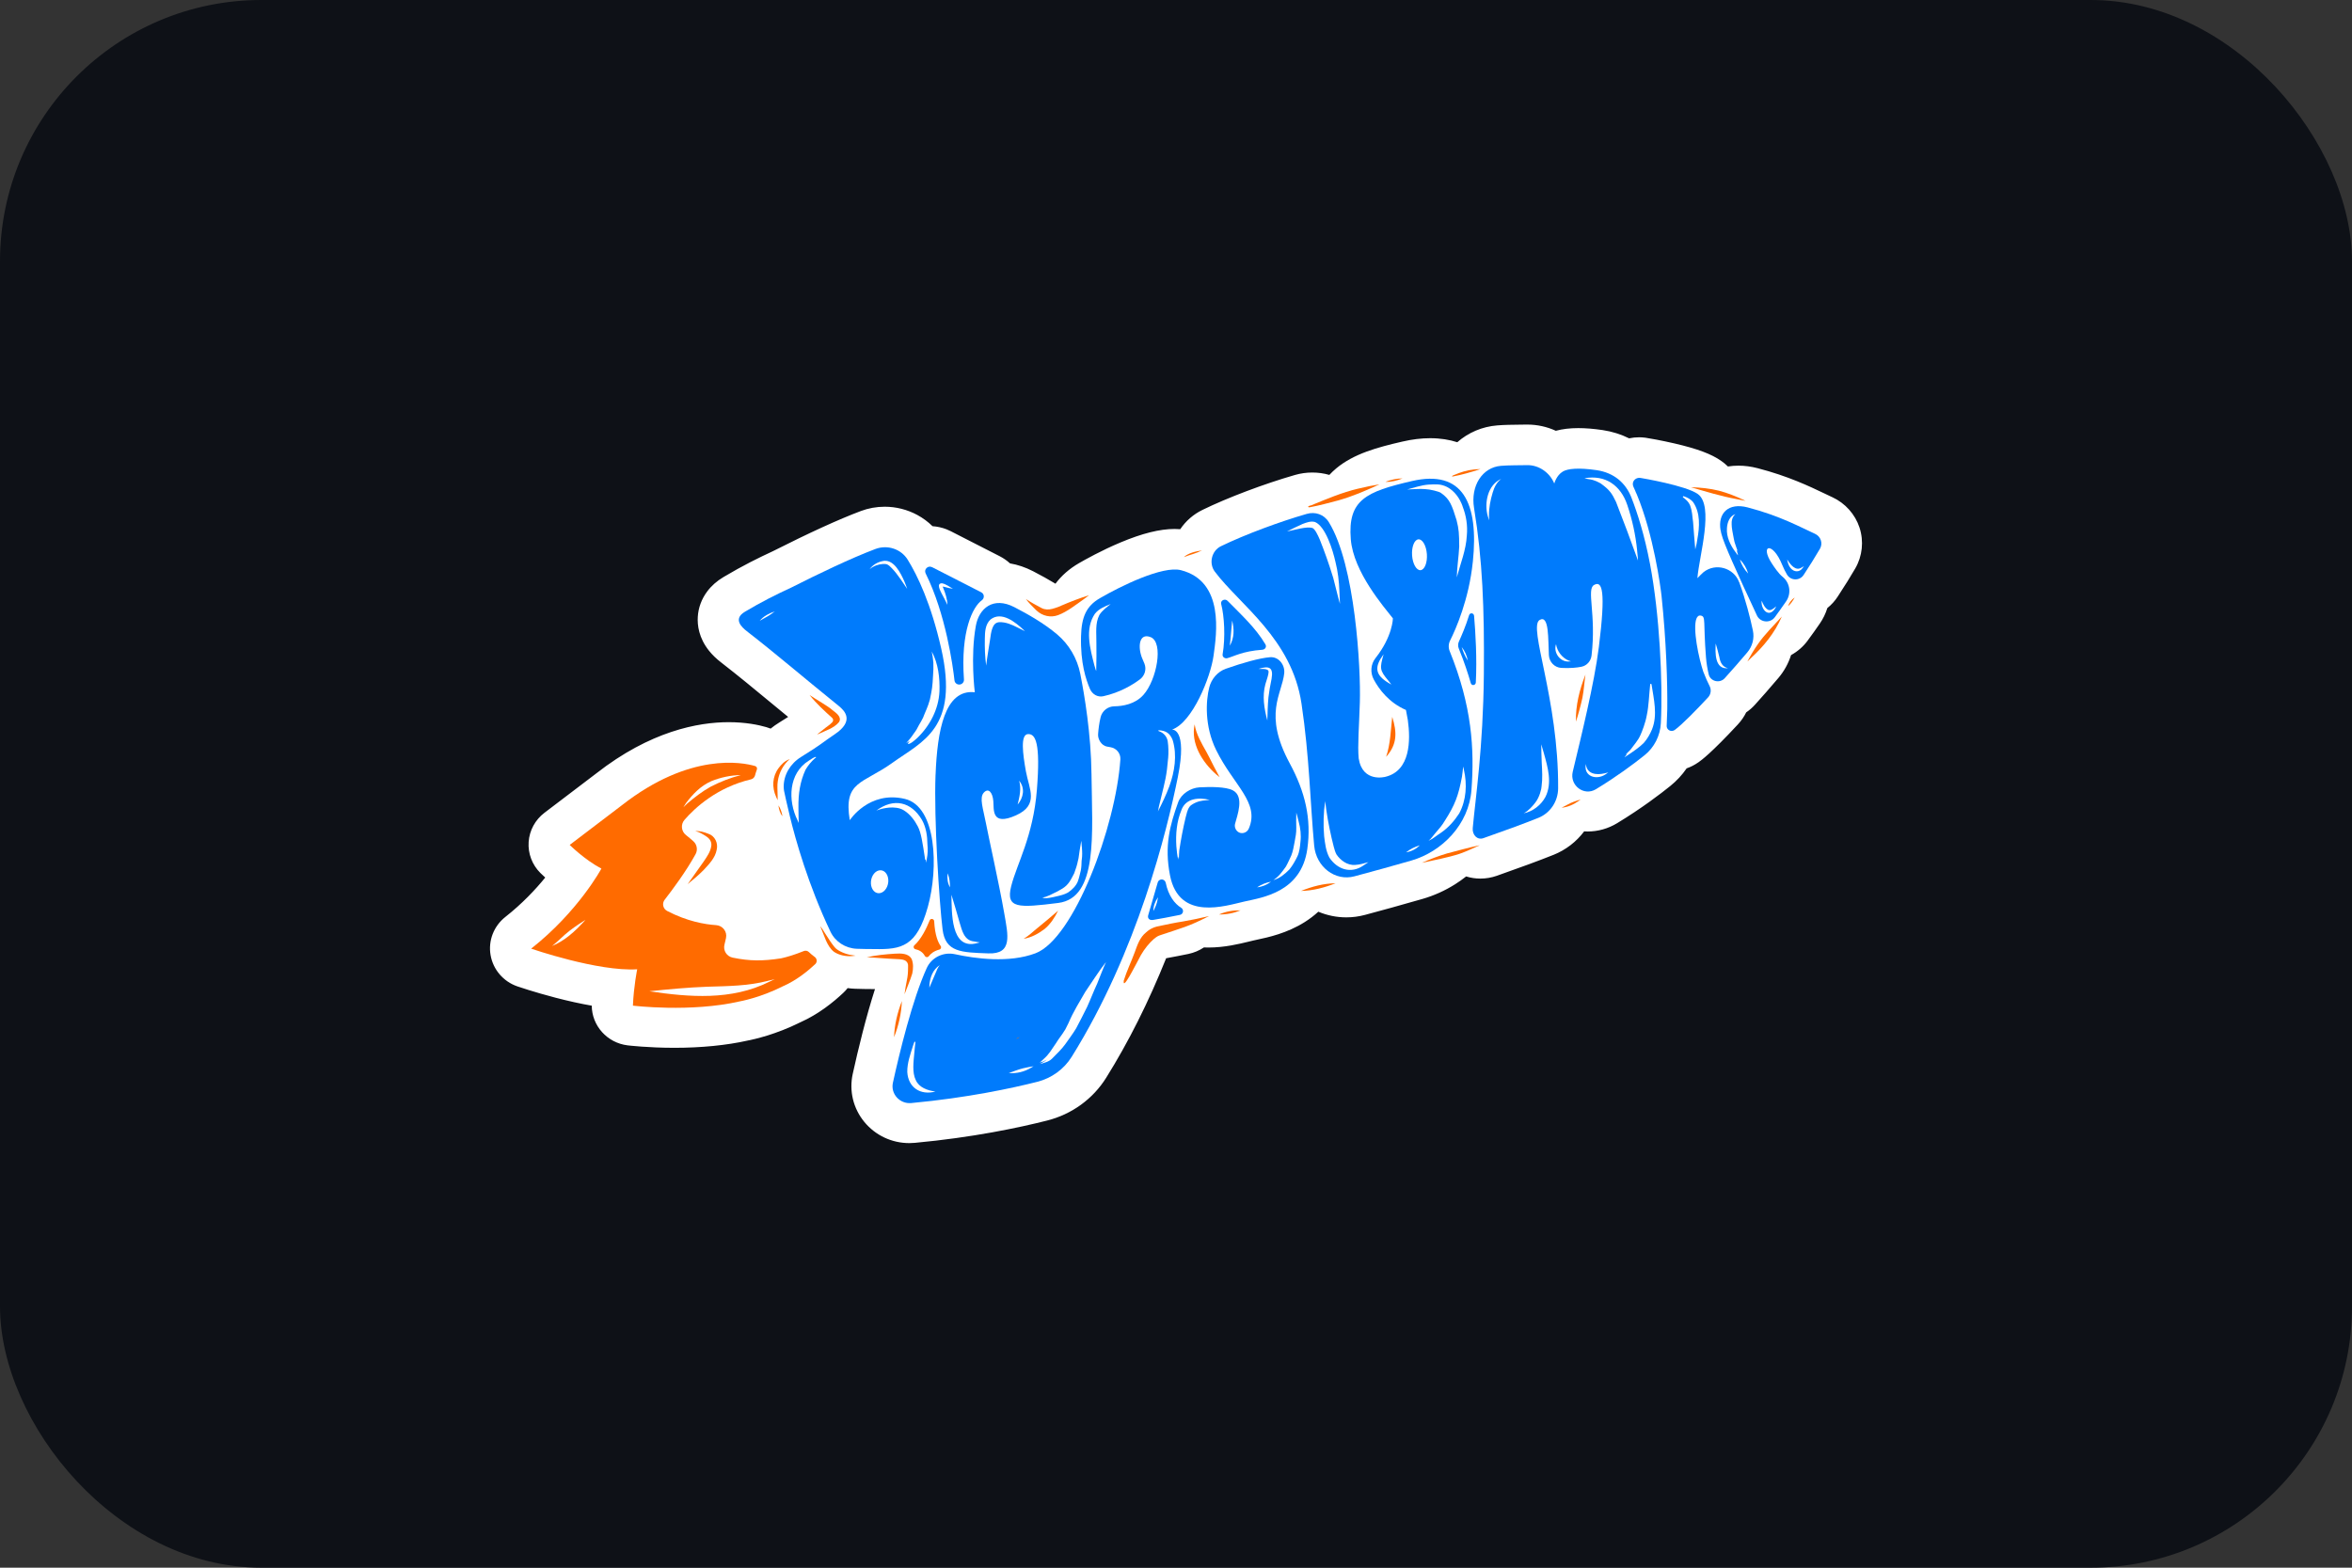 <svg width="72" height="48" viewBox="0 0 72 48" fill="none" xmlns="http://www.w3.org/2000/svg">
<rect x="0" y="0" width="72" height="48" fill="#333333" stroke="none"/>
<rect width="72" height="48" rx="8" fill="#0E1117"/>
<g clip-path="url(#clip0_0_10)">
<path d="M27.837 34.384C27.488 34.384 27.163 34.23 26.943 33.962C26.724 33.694 26.641 33.348 26.715 33.011C26.946 31.961 27.3 30.543 27.707 29.57C27.442 29.654 27.169 29.67 26.904 29.67C26.858 29.67 26.809 29.669 26.754 29.668C26.561 29.668 26.374 29.665 26.199 29.659C25.991 29.651 25.791 29.604 25.608 29.522C25.584 29.686 25.505 29.838 25.381 29.955C25.121 30.2 24.712 30.535 24.226 30.747C23.523 31.101 22.884 31.234 22.764 31.256C22.151 31.396 21.44 31.466 20.648 31.466C19.857 31.466 19.312 31.398 19.288 31.395C18.965 31.356 18.727 31.079 18.741 30.758C18.748 30.584 18.762 30.415 18.778 30.262C17.546 30.135 16.113 29.644 16.044 29.62C15.829 29.546 15.672 29.363 15.634 29.142C15.596 28.921 15.682 28.697 15.86 28.557C16.671 27.918 17.231 27.221 17.546 26.772C17.225 26.533 17 26.31 16.986 26.296C16.86 26.17 16.794 25.997 16.806 25.821C16.818 25.645 16.907 25.482 17.048 25.374L18.636 24.167C20.153 22.979 21.47 22.729 22.308 22.729C22.776 22.729 23.118 22.808 23.282 22.855C23.438 22.9 23.574 22.997 23.666 23.128C23.802 22.937 23.979 22.773 24.183 22.646C24.573 22.406 24.715 22.303 24.866 22.194C24.948 22.134 25.034 22.073 25.155 21.99C24.725 21.642 24.347 21.33 24.011 21.053C23.468 20.605 23 20.217 22.463 19.801C22.126 19.539 21.964 19.244 21.984 18.923C21.995 18.753 22.072 18.434 22.47 18.197C23.016 17.871 23.451 17.655 23.935 17.431C24.692 17.048 25.761 16.53 26.567 16.226C26.733 16.164 26.907 16.132 27.083 16.132C27.558 16.132 28.006 16.367 28.272 16.748C28.332 16.733 28.394 16.726 28.457 16.726C28.556 16.726 28.655 16.745 28.747 16.782C28.77 16.791 28.792 16.8 28.813 16.811L30.318 17.58C30.439 17.642 30.538 17.732 30.609 17.84C30.846 17.845 31.089 17.911 31.332 18.037C31.83 18.294 32.224 18.534 32.551 18.782C32.656 18.413 32.878 18.048 33.343 17.778C33.732 17.552 35.072 16.813 35.956 16.813C36.08 16.813 36.195 16.827 36.301 16.854C36.365 16.87 36.427 16.889 36.488 16.91C36.57 16.582 36.788 16.311 37.088 16.165C37.816 15.81 38.913 15.396 39.817 15.136C39.933 15.102 40.053 15.085 40.172 15.085C40.441 15.085 40.694 15.171 40.9 15.326C40.992 15.144 41.123 14.969 41.309 14.813C41.704 14.482 42.233 14.315 43.07 14.122C43.322 14.064 43.561 14.034 43.781 14.034C44.206 14.034 44.531 14.144 44.773 14.287C44.793 14.258 44.814 14.229 44.836 14.202C45.097 13.873 45.47 13.674 45.886 13.64C46.093 13.624 46.303 13.622 46.506 13.62C46.584 13.62 46.658 13.619 46.729 13.617C46.739 13.617 46.748 13.617 46.757 13.617C47.049 13.617 47.332 13.708 47.573 13.866C47.763 13.771 48.006 13.724 48.314 13.724C48.504 13.724 48.723 13.742 48.963 13.778C49.277 13.825 49.558 13.931 49.801 14.095C49.915 14.038 50.043 14.006 50.176 14.006C50.209 14.006 50.242 14.008 50.275 14.012C50.288 14.014 50.289 14.014 50.3 14.015C50.301 14.016 50.308 14.016 50.31 14.017C50.344 14.021 50.707 14.083 51.106 14.176C51.897 14.359 52.175 14.507 52.328 14.616C52.478 14.722 52.583 14.855 52.657 14.998C52.824 14.917 53.014 14.875 53.218 14.875C53.355 14.875 53.5 14.894 53.648 14.932C54.519 15.158 55.148 15.46 55.564 15.659C55.659 15.705 55.741 15.744 55.812 15.776C55.816 15.778 55.82 15.78 55.824 15.782C56.063 15.892 56.246 16.097 56.327 16.344C56.41 16.596 56.381 16.871 56.248 17.1C56.113 17.335 55.948 17.599 55.732 17.931C55.643 18.066 55.523 18.173 55.383 18.245C55.359 18.425 55.292 18.598 55.187 18.751C55.079 18.908 54.962 19.072 54.829 19.252C54.694 19.436 54.502 19.561 54.286 19.611C54.256 19.883 54.145 20.143 53.962 20.361C53.717 20.652 53.443 20.96 53.256 21.167C53.17 21.262 53.066 21.338 52.95 21.389C52.911 21.525 52.84 21.654 52.74 21.762C52.381 22.148 51.898 22.647 51.627 22.84C51.627 22.84 51.626 22.841 51.625 22.841C51.507 22.925 51.372 22.974 51.231 22.986C51.109 23.217 50.941 23.423 50.734 23.59C50.463 23.808 49.901 24.239 49.172 24.682C48.998 24.787 48.801 24.843 48.601 24.843C48.457 24.843 48.315 24.814 48.183 24.76C48.021 25.138 47.716 25.445 47.32 25.604C46.902 25.771 46.326 25.983 45.609 26.235C45.514 26.269 45.415 26.286 45.316 26.286C45.118 26.286 44.932 26.219 44.781 26.096C44.391 26.487 43.896 26.781 43.37 26.933C42.741 27.115 42.07 27.298 41.618 27.419C41.485 27.455 41.348 27.473 41.211 27.473C40.854 27.473 40.511 27.351 40.23 27.126C40.066 27.356 39.858 27.552 39.604 27.712C39.153 27.999 38.665 28.103 38.342 28.172C38.301 28.18 38.262 28.189 38.227 28.197C38.185 28.206 38.135 28.218 38.082 28.232C37.797 28.301 37.408 28.397 36.992 28.397C36.873 28.397 36.759 28.389 36.649 28.373C36.547 28.489 36.407 28.572 36.246 28.607C36.024 28.654 35.528 28.747 35.385 28.769C35.341 28.775 35.297 28.779 35.254 28.779C35.252 28.779 35.249 28.779 35.246 28.779C34.754 30.055 34.126 31.399 33.331 32.675C33.008 33.192 32.5 33.56 31.902 33.712C31.05 33.928 29.672 34.219 27.946 34.38C27.91 34.383 27.873 34.385 27.837 34.385V34.384ZM22.841 28.759C22.961 28.774 23.073 28.781 23.187 28.781C23.36 28.781 23.549 28.765 23.781 28.73C23.956 28.689 24.15 28.626 24.358 28.542C24.358 28.542 24.359 28.541 24.36 28.541C24.452 28.504 24.55 28.485 24.65 28.485C24.671 28.485 24.691 28.486 24.711 28.487C24.082 27.091 23.722 25.791 23.558 25.116C23.557 25.111 23.556 25.106 23.555 25.102C23.493 24.853 23.407 24.462 23.383 24.343C23.306 24.394 23.22 24.432 23.127 24.453C22.433 24.618 21.932 24.987 21.623 25.282C21.629 25.287 21.634 25.292 21.639 25.296C21.963 25.588 22.043 26.058 21.834 26.439C21.625 26.82 21.356 27.214 21.128 27.525C21.463 27.647 21.749 27.69 21.953 27.703C22.232 27.721 22.489 27.858 22.657 28.079C22.806 28.275 22.871 28.518 22.841 28.759H22.841ZM31.43 28.344C31.442 28.433 31.45 28.522 31.453 28.609C31.457 28.607 31.462 28.605 31.467 28.604C31.545 28.574 31.664 28.488 31.81 28.324C31.672 28.336 31.545 28.343 31.43 28.343V28.344ZM27.706 23.828C27.75 23.835 27.794 23.845 27.837 23.855C27.892 23.868 27.946 23.884 27.998 23.903C28 23.829 28.002 23.758 28.004 23.69C28.005 23.676 28.006 23.662 28.008 23.648C28.008 23.639 28.008 23.63 28.009 23.621C28 23.628 27.99 23.634 27.982 23.64C27.885 23.704 27.794 23.765 27.706 23.828ZM36.745 23.395C36.742 23.424 36.738 23.452 36.734 23.481C36.753 23.48 36.772 23.479 36.791 23.478C36.775 23.451 36.76 23.424 36.745 23.395H36.745ZM42.204 23.136C42.208 23.156 42.212 23.171 42.216 23.182C42.227 23.181 42.236 23.18 42.243 23.18C42.243 23.179 42.244 23.179 42.244 23.179C42.244 23.179 42.244 23.179 42.244 23.179C42.244 23.179 42.246 23.179 42.247 23.179C42.248 23.179 42.251 23.178 42.254 23.177C42.313 23.163 42.401 23.142 42.459 22.919C42.509 22.724 42.513 22.453 42.469 22.134C42.383 22.082 42.302 22.026 42.227 21.967C42.224 22.036 42.221 22.102 42.218 22.165C42.2 22.577 42.185 22.905 42.204 23.136V23.136ZM48.005 21.063C48.017 21.127 48.029 21.193 48.041 21.26C48.055 21.193 48.069 21.127 48.082 21.061C48.057 21.062 48.031 21.062 48.005 21.063V21.063Z" fill="white"/>
<path d="M46.757 14.233C47.104 14.233 47.428 14.459 47.566 14.784C47.568 14.788 47.57 14.792 47.571 14.796C47.571 14.796 47.634 14.547 47.835 14.427C47.922 14.374 48.078 14.34 48.314 14.34C48.466 14.34 48.65 14.354 48.87 14.387C49.399 14.466 49.758 14.775 49.936 15.232L49.935 15.232V15.233C50.114 15.693 50.333 16.371 50.502 17.262C50.794 18.796 50.898 20.878 50.833 22.137C50.813 22.52 50.633 22.875 50.338 23.112C50.001 23.384 49.467 23.778 48.845 24.156C48.765 24.204 48.682 24.226 48.602 24.226C48.313 24.226 48.059 23.949 48.137 23.621C48.391 22.554 48.796 20.921 48.936 19.8C49.12 18.323 49.067 17.871 48.883 17.871C48.854 17.871 48.822 17.883 48.787 17.903C48.551 18.039 48.861 18.794 48.712 20.062C48.692 20.233 48.568 20.372 48.402 20.406C48.291 20.428 48.144 20.446 47.959 20.446C47.905 20.446 47.847 20.445 47.785 20.441C47.581 20.429 47.417 20.261 47.406 20.052C47.381 19.625 47.413 18.948 47.2 18.948C47.177 18.948 47.151 18.956 47.122 18.972C46.761 19.181 47.705 21.382 47.689 24.128C47.686 24.527 47.448 24.886 47.084 25.032C46.613 25.22 45.999 25.443 45.4 25.654C45.371 25.664 45.343 25.669 45.317 25.669C45.167 25.669 45.059 25.519 45.074 25.345C45.16 24.415 45.393 22.884 45.414 20.645C45.434 18.608 45.373 17.122 45.114 15.546C45.003 14.866 45.369 14.3 45.937 14.254C46.195 14.233 46.48 14.238 46.742 14.233C46.747 14.233 46.752 14.233 46.757 14.233M50.176 14.622C50.184 14.622 50.192 14.623 50.2 14.624C50.2 14.624 50.212 14.626 50.232 14.628C50.236 14.628 51.597 14.857 51.964 15.116C52.474 15.477 52.007 17.013 51.953 17.694C51.993 17.654 52.095 17.547 52.138 17.512C52.267 17.408 52.419 17.361 52.569 17.361C52.85 17.361 53.123 17.529 53.229 17.814L53.23 17.813L53.231 17.811C53.424 18.333 53.573 18.921 53.652 19.297C53.702 19.534 53.638 19.78 53.48 19.968C53.256 20.233 52.995 20.528 52.789 20.757C52.731 20.822 52.653 20.851 52.577 20.851C52.452 20.851 52.33 20.773 52.299 20.638C52.262 20.483 52.23 20.303 52.216 20.118C52.129 19.011 52.217 18.875 52.062 18.841C52.052 18.839 52.043 18.838 52.034 18.838C51.803 18.838 51.875 19.557 52.03 20.194C52.063 20.331 52.098 20.451 52.132 20.557C52.201 20.738 52.273 20.891 52.328 21C52.386 21.114 52.366 21.252 52.279 21.346C51.938 21.712 51.478 22.186 51.261 22.34C51.233 22.36 51.199 22.372 51.164 22.372C51.156 22.372 51.148 22.371 51.139 22.37C51.062 22.356 51.009 22.288 51.013 22.213L51.03 21.704C51.039 20.912 51.001 19.63 50.855 18.243C50.825 17.957 50.613 16.369 50.097 15.126C50.087 15.104 50.077 15.082 50.066 15.061C50.06 15.047 50.054 15.032 50.05 15.017C50.032 14.978 50.015 14.939 49.997 14.9C49.975 14.854 49.969 14.801 49.986 14.753C50.016 14.672 50.093 14.622 50.176 14.622M43.78 14.65C44.892 14.65 45.239 15.634 45.078 17.196L45.077 17.197C44.958 18.346 44.557 19.254 44.382 19.604C44.331 19.704 44.326 19.821 44.368 19.925C45.054 21.615 45.129 22.932 45.036 24.176C44.957 25.233 44.137 26.069 43.194 26.341C42.621 26.507 41.988 26.681 41.455 26.824C41.373 26.846 41.292 26.856 41.212 26.856C40.714 26.856 40.275 26.45 40.221 25.885C40.1 24.588 40.076 23.161 39.833 21.536C39.537 19.551 37.951 18.52 37.181 17.497C36.986 17.238 37.084 16.855 37.365 16.718C38.108 16.355 39.176 15.962 39.992 15.727C40.052 15.71 40.113 15.701 40.172 15.701C40.369 15.701 40.556 15.795 40.669 15.979C41.48 17.29 41.651 20.457 41.619 21.495C41.596 22.257 41.546 22.821 41.584 23.216C41.664 23.714 41.997 23.799 42.213 23.799C42.323 23.799 42.404 23.777 42.404 23.777C43.168 23.592 43.175 22.664 43.088 22.041C43.068 21.923 43.048 21.818 43.03 21.73C42.512 21.506 42.21 21.104 42.046 20.8C41.932 20.588 41.95 20.33 42.099 20.142C42.625 19.475 42.631 18.927 42.631 18.927C42.362 18.581 41.424 17.511 41.342 16.506C41.244 15.299 41.808 15.046 43.213 14.722C43.421 14.674 43.61 14.651 43.78 14.651M43.468 17.451C43.471 17.451 43.474 17.451 43.477 17.451C43.602 17.44 43.689 17.219 43.67 16.959C43.653 16.705 43.542 16.506 43.421 16.506C43.418 16.506 43.414 16.506 43.411 16.507C43.287 16.518 43.2 16.738 43.218 16.999C43.236 17.252 43.347 17.451 43.468 17.451ZM53.218 15.491C53.3 15.491 53.391 15.503 53.488 15.529C54.493 15.789 55.144 16.154 55.553 16.337L55.554 16.338H55.554C55.731 16.417 55.801 16.629 55.705 16.795C55.554 17.056 55.377 17.336 55.206 17.598C55.147 17.688 55.051 17.733 54.955 17.733C54.853 17.733 54.752 17.682 54.694 17.582C54.647 17.501 54.598 17.409 54.556 17.302C54.41 16.938 54.238 16.777 54.145 16.777C54.052 16.777 54.038 16.95 54.232 17.245C54.303 17.353 54.44 17.556 54.557 17.65C54.788 17.834 54.836 18.163 54.669 18.405C54.544 18.587 54.426 18.752 54.323 18.891C54.258 18.979 54.162 19.02 54.066 19.02C53.941 19.02 53.818 18.949 53.767 18.817C53.167 17.532 52.758 16.631 52.689 16.343C52.679 16.306 52.671 16.27 52.664 16.235C52.664 16.235 52.664 16.235 52.665 16.235C52.673 16.235 52.842 16.293 52.842 16.293L52.663 16.23C52.59 15.794 52.804 15.491 53.218 15.491M27.084 16.748C27.361 16.748 27.629 16.887 27.78 17.132C28.08 17.616 28.493 18.475 28.805 19.855C29.356 22.291 28.232 22.687 27.315 23.346C26.397 24.005 25.809 23.899 26.005 25.106C26.005 25.106 26.456 24.407 27.304 24.407C27.425 24.407 27.554 24.421 27.691 24.454C28.666 24.685 28.727 26.574 28.395 27.761V27.761H28.395C28.075 28.903 27.647 29.053 26.905 29.053C26.858 29.053 26.81 29.052 26.761 29.051C26.548 29.051 26.37 29.048 26.222 29.043C25.873 29.03 25.559 28.827 25.412 28.515C24.734 27.083 24.349 25.721 24.168 24.972V24.971C24.096 24.69 23.998 24.235 23.995 24.212C23.994 24.209 23.994 24.208 23.994 24.208C23.987 24.167 23.983 24.126 23.983 24.084C23.98 23.724 24.18 23.376 24.516 23.169C25.153 22.776 25.174 22.723 25.544 22.476C26.149 22.071 25.861 21.762 25.666 21.606C24.504 20.667 23.771 20.031 22.851 19.317C22.694 19.195 22.426 18.944 22.795 18.724C23.309 18.418 23.727 18.208 24.211 17.985C25.027 17.572 26.037 17.086 26.791 16.802C26.887 16.766 26.986 16.749 27.084 16.749M26.894 27.342C27.038 27.342 27.167 27.19 27.184 26.999C27.201 26.805 27.097 26.643 26.95 26.638C26.948 26.638 26.946 26.638 26.943 26.638C26.799 26.638 26.671 26.79 26.654 26.981C26.637 27.175 26.741 27.337 26.887 27.342C26.89 27.342 26.892 27.342 26.894 27.342ZM28.458 17.342C28.48 17.342 28.503 17.347 28.526 17.359V17.358L30.03 18.127C30.128 18.177 30.135 18.309 30.047 18.373C29.77 18.572 29.395 19.316 29.501 20.798C29.507 20.881 29.44 20.952 29.355 20.952C29.281 20.952 29.218 20.898 29.211 20.825C29.164 20.4 28.946 18.793 28.328 17.549C28.277 17.447 28.358 17.342 28.457 17.342M35.957 17.429C36.025 17.429 36.088 17.436 36.144 17.45C37.486 17.794 37.233 19.411 37.143 20.067C37.053 20.723 36.497 22.112 35.872 22.331L35.871 22.332H35.872C35.872 22.332 35.874 22.331 35.878 22.331C35.933 22.331 36.332 22.379 36.048 23.785C35.714 25.441 34.819 29.113 32.798 32.352C32.562 32.731 32.184 33.004 31.747 33.115C30.98 33.309 29.613 33.605 27.888 33.766C27.871 33.767 27.854 33.768 27.838 33.768C27.509 33.768 27.256 33.467 27.327 33.142C27.529 32.226 27.922 30.596 28.363 29.631C28.488 29.358 28.764 29.19 29.059 29.19C29.114 29.19 29.169 29.196 29.225 29.208C29.573 29.284 30.051 29.362 30.547 29.362C30.935 29.362 31.335 29.314 31.691 29.18C32.867 28.736 34.15 25.307 34.29 23.243C34.302 23.062 34.173 22.902 33.991 22.871C33.956 22.865 33.917 22.858 33.875 22.85C33.715 22.82 33.597 22.633 33.608 22.473C33.618 22.325 33.639 22.136 33.686 21.949C33.733 21.758 33.905 21.619 34.106 21.618C34.364 21.614 34.739 21.554 34.995 21.269C35.405 20.812 35.62 19.663 35.219 19.501C35.171 19.482 35.129 19.473 35.091 19.473C34.843 19.473 34.837 19.872 34.965 20.165C34.989 20.218 35.009 20.266 35.026 20.308C35.096 20.483 35.039 20.681 34.887 20.794C34.659 20.964 34.273 21.198 33.769 21.309C33.744 21.315 33.718 21.317 33.694 21.317C33.548 21.317 33.419 21.225 33.359 21.085C33.238 20.803 33.065 20.299 33.086 19.473C33.1 18.884 33.246 18.55 33.661 18.309C34.238 17.974 35.335 17.43 35.957 17.43M37.488 18.354C37.517 18.354 37.548 18.365 37.572 18.39C37.963 18.789 38.435 19.218 38.73 19.722C38.774 19.799 38.724 19.881 38.63 19.888C38.038 19.93 37.774 20.088 37.565 20.145C37.554 20.148 37.543 20.15 37.532 20.15C37.465 20.15 37.409 20.094 37.42 20.028C37.51 19.511 37.471 18.853 37.376 18.487L37.375 18.486C37.356 18.411 37.42 18.354 37.488 18.354ZM30.578 18.456C30.716 18.456 30.872 18.494 31.043 18.583C31.457 18.796 31.95 19.076 32.351 19.415C32.719 19.726 32.967 20.152 33.06 20.62C33.192 21.282 33.39 22.469 33.404 23.69C33.425 25.531 33.612 27.485 32.387 27.64C31.976 27.691 31.66 27.728 31.427 27.728C30.965 27.728 30.832 27.583 30.947 27.126C31.12 26.438 31.621 25.596 31.734 24.169C31.844 22.774 31.701 22.469 31.474 22.469C31.469 22.469 31.464 22.47 31.459 22.47C31.223 22.483 31.3 23.072 31.396 23.608C31.492 24.145 31.812 24.636 31.091 24.958C30.914 25.037 30.783 25.069 30.686 25.069C30.368 25.069 30.416 24.72 30.4 24.521C30.384 24.333 30.315 24.198 30.222 24.198C30.187 24.198 30.149 24.218 30.109 24.261C29.963 24.419 30.089 24.752 30.171 25.189C30.254 25.626 30.57 27.019 30.732 27.944C30.848 28.615 30.991 29.185 30.297 29.185C30.281 29.185 30.265 29.185 30.248 29.184C29.425 29.154 28.932 29.154 28.845 28.448C28.746 27.628 28.578 25.06 28.63 23.714L28.631 23.714H28.632C28.682 22.419 28.892 21.183 29.731 21.183C29.764 21.183 29.798 21.185 29.833 21.189C29.833 21.189 29.693 20.095 29.864 19.154C29.936 18.762 30.189 18.456 30.577 18.456M45.038 18.771C45.075 18.771 45.112 18.798 45.117 18.848C45.16 19.349 45.209 20.152 45.17 20.888C45.167 20.939 45.129 20.967 45.091 20.967C45.059 20.967 45.028 20.948 45.016 20.908C44.936 20.63 44.813 20.249 44.649 19.85C44.62 19.781 44.622 19.702 44.653 19.634V19.634C44.727 19.473 44.866 19.153 44.964 18.83C44.976 18.79 45.007 18.771 45.038 18.771M38.902 20.114C39.154 20.114 39.331 20.367 39.306 20.602L39.306 20.602H39.307C39.237 21.264 38.654 21.843 39.476 23.369C39.945 24.237 40.143 25.058 40.013 25.986C39.828 27.314 38.637 27.472 38.088 27.596C37.83 27.654 37.408 27.781 36.993 27.781C36.472 27.781 35.964 27.581 35.81 26.798C35.63 25.884 35.811 25.25 36.059 24.557C36.151 24.3 36.442 24.114 36.713 24.1C36.812 24.095 36.923 24.091 37.035 24.091C37.302 24.091 37.577 24.113 37.73 24.19C38.097 24.375 37.868 24.961 37.801 25.217C37.774 25.321 37.827 25.434 37.923 25.482C37.953 25.495 37.983 25.502 38.014 25.502C38.1 25.502 38.184 25.45 38.221 25.366C38.567 24.568 37.755 24.039 37.223 22.96C36.861 22.225 36.907 21.446 37.012 21.037C37.077 20.781 37.268 20.558 37.516 20.47C38.048 20.283 38.541 20.146 38.868 20.116C38.879 20.115 38.891 20.114 38.902 20.114M22.308 23.345C22.7 23.345 22.977 23.409 23.107 23.447C23.154 23.459 23.178 23.508 23.162 23.553C23.136 23.624 23.117 23.686 23.104 23.734C23.088 23.793 23.042 23.84 22.982 23.854C21.941 24.1 21.268 24.723 20.946 25.093C20.823 25.235 20.846 25.448 20.994 25.563C21.077 25.628 21.154 25.693 21.217 25.75C21.329 25.851 21.357 26.014 21.285 26.145C20.994 26.675 20.571 27.242 20.339 27.539C20.251 27.652 20.286 27.816 20.414 27.883C21.029 28.204 21.571 28.296 21.913 28.318C22.116 28.331 22.26 28.519 22.216 28.715C22.2 28.785 22.184 28.854 22.168 28.918C22.125 29.098 22.239 29.277 22.423 29.314C22.7 29.37 22.94 29.397 23.188 29.397C23.408 29.397 23.635 29.376 23.9 29.335C24.075 29.296 24.305 29.23 24.597 29.111C24.615 29.104 24.633 29.101 24.651 29.101C24.688 29.101 24.724 29.115 24.752 29.141C24.796 29.183 24.86 29.24 24.933 29.293L24.933 29.292C25.005 29.346 25.013 29.449 24.948 29.511C24.762 29.687 24.389 30.005 23.958 30.19C23.263 30.543 22.636 30.653 22.636 30.653C21.965 30.807 21.243 30.85 20.649 30.85C19.909 30.85 19.366 30.783 19.366 30.783C19.391 30.19 19.498 29.67 19.498 29.67C19.437 29.674 19.375 29.676 19.311 29.676C18.096 29.676 16.251 29.038 16.251 29.038C17.695 27.902 18.401 26.589 18.402 26.587C17.889 26.318 17.431 25.862 17.431 25.862L19.022 24.652C20.395 23.576 21.561 23.345 22.308 23.345M35.555 26.92C35.566 26.92 35.577 26.921 35.589 26.924C35.637 26.938 35.669 26.979 35.679 27.027C35.757 27.404 35.949 27.666 36.149 27.785C36.243 27.841 36.221 27.981 36.113 28.004C35.899 28.049 35.414 28.14 35.29 28.159C35.278 28.16 35.266 28.161 35.255 28.161C35.156 28.161 35.115 28.087 35.145 28.005L35.145 28.004L35.434 27.01C35.45 26.955 35.5 26.92 35.555 26.92M46.757 13C46.745 13 46.732 13 46.719 13C46.718 13 46.718 13 46.717 13C46.649 13.002 46.578 13.002 46.501 13.003C46.297 13.005 46.065 13.007 45.836 13.025C45.374 13.062 44.951 13.242 44.611 13.54C44.373 13.464 44.097 13.417 43.781 13.417C43.513 13.417 43.226 13.452 42.928 13.521C42.17 13.696 41.445 13.89 40.904 14.342C40.829 14.405 40.759 14.471 40.694 14.541C40.528 14.493 40.352 14.468 40.172 14.468C39.993 14.468 39.815 14.493 39.641 14.543C38.692 14.817 37.581 15.236 36.811 15.612C36.533 15.747 36.299 15.952 36.13 16.203C36.073 16.198 36.015 16.196 35.957 16.196C35.505 16.196 34.963 16.331 34.301 16.609C33.721 16.852 33.215 17.136 33.025 17.246C32.734 17.415 32.495 17.625 32.31 17.872C32.102 17.746 31.875 17.619 31.623 17.489C31.391 17.37 31.155 17.29 30.919 17.25C30.825 17.164 30.719 17.09 30.604 17.031L29.102 16.263C29.06 16.242 29.017 16.223 28.974 16.206C28.837 16.153 28.692 16.121 28.546 16.111C28.409 15.976 28.253 15.861 28.082 15.768C27.777 15.603 27.432 15.515 27.084 15.515C26.831 15.515 26.583 15.56 26.346 15.649C26.345 15.649 26.345 15.649 26.345 15.65C25.677 15.901 24.773 16.314 23.659 16.877C23.227 17.078 22.744 17.313 22.147 17.669C21.944 17.79 21.775 17.939 21.647 18.112C21.477 18.34 21.378 18.607 21.361 18.885C21.345 19.142 21.391 19.531 21.704 19.924C21.806 20.051 21.928 20.17 22.078 20.285C22.607 20.696 23.072 21.08 23.61 21.525C23.772 21.659 23.944 21.8 24.127 21.951C24.052 21.999 23.963 22.055 23.852 22.124C23.761 22.18 23.674 22.242 23.591 22.309C23.547 22.291 23.502 22.276 23.456 22.263C23.217 22.194 22.826 22.112 22.308 22.112C21.372 22.112 19.908 22.385 18.251 23.682L16.667 24.886C16.383 25.102 16.207 25.427 16.183 25.78C16.159 26.132 16.29 26.478 16.542 26.729C16.559 26.745 16.611 26.797 16.691 26.869C16.393 27.235 15.986 27.669 15.47 28.075C15.115 28.355 14.941 28.803 15.018 29.244C15.094 29.686 15.408 30.053 15.837 30.201C15.858 30.208 16.353 30.378 17.006 30.548C17.403 30.651 17.773 30.733 18.115 30.792C18.119 31.407 18.586 31.93 19.212 32.007C19.237 32.01 19.84 32.082 20.649 32.082C21.458 32.082 22.238 32.007 22.894 31.859C23.073 31.825 23.748 31.677 24.496 31.303C25.058 31.054 25.521 30.677 25.814 30.4C25.815 30.4 25.816 30.399 25.816 30.398C25.864 30.353 25.908 30.305 25.948 30.254C26.023 30.265 26.1 30.271 26.176 30.274C26.177 30.274 26.177 30.274 26.178 30.274C26.358 30.28 26.55 30.284 26.748 30.284C26.761 30.284 26.773 30.285 26.785 30.285C26.509 31.144 26.274 32.11 26.104 32.881C25.99 33.4 26.118 33.935 26.457 34.349C26.796 34.763 27.299 35 27.838 35C27.893 35 27.95 34.997 28.005 34.992C29.773 34.828 31.185 34.53 32.059 34.308C32.432 34.213 32.779 34.051 33.09 33.826C33.401 33.6 33.662 33.321 33.864 32.997C34.549 31.9 35.163 30.674 35.698 29.34C35.916 29.3 36.215 29.243 36.38 29.208C36.552 29.171 36.712 29.104 36.854 29.009C36.9 29.011 36.946 29.012 36.993 29.012C37.486 29.012 37.936 28.902 38.234 28.829C38.285 28.816 38.332 28.805 38.367 28.797C38.398 28.79 38.436 28.782 38.475 28.773C38.82 28.7 39.398 28.576 39.944 28.23C40.094 28.135 40.231 28.03 40.357 27.915C40.626 28.028 40.915 28.088 41.213 28.088C41.405 28.088 41.597 28.063 41.784 28.013C42.239 27.891 42.914 27.707 43.548 27.523C43.897 27.422 44.233 27.271 44.545 27.074C44.662 27 44.775 26.92 44.882 26.835C45.022 26.879 45.169 26.901 45.318 26.901C45.489 26.901 45.658 26.872 45.821 26.815C46.547 26.56 47.131 26.344 47.556 26.174C47.557 26.174 47.557 26.174 47.557 26.174C47.932 26.023 48.254 25.776 48.495 25.455C48.531 25.458 48.566 25.459 48.602 25.459C48.918 25.459 49.229 25.371 49.502 25.206C50.262 24.745 50.849 24.294 51.131 24.066C51.325 23.91 51.493 23.728 51.632 23.526C51.758 23.482 51.879 23.42 51.991 23.341C51.992 23.34 51.993 23.339 51.995 23.339C52.089 23.272 52.374 23.069 53.203 22.178C53.203 22.177 53.203 22.177 53.203 22.177C53.306 22.067 53.39 21.944 53.455 21.812C53.554 21.745 53.645 21.665 53.726 21.575C53.916 21.364 54.195 21.051 54.444 20.754C54.617 20.55 54.748 20.311 54.828 20.058C55.027 19.949 55.202 19.797 55.337 19.614C55.337 19.614 55.337 19.614 55.337 19.613C55.474 19.428 55.594 19.259 55.706 19.096C55.809 18.947 55.887 18.786 55.939 18.618C56.062 18.519 56.17 18.401 56.258 18.265C56.482 17.923 56.652 17.65 56.794 17.404C57.013 17.026 57.06 16.57 56.924 16.154C56.789 15.745 56.487 15.407 56.093 15.224C56.086 15.221 56.079 15.218 56.072 15.215C56.009 15.186 55.93 15.148 55.839 15.104C55.4 14.894 54.738 14.577 53.807 14.336C53.608 14.284 53.41 14.258 53.219 14.258C53.109 14.258 53.001 14.266 52.896 14.283C52.826 14.215 52.758 14.159 52.694 14.115C52.392 13.901 51.96 13.74 51.25 13.575C50.863 13.486 50.465 13.414 50.387 13.405C50.386 13.405 50.385 13.404 50.383 13.404C50.373 13.403 50.362 13.401 50.351 13.4C50.293 13.393 50.234 13.389 50.176 13.389C50.073 13.389 49.971 13.4 49.871 13.421C49.623 13.298 49.35 13.212 49.058 13.168C49.057 13.168 49.057 13.168 49.057 13.168C48.786 13.128 48.536 13.108 48.314 13.108C48.058 13.108 47.83 13.135 47.627 13.19C47.353 13.065 47.058 13 46.757 13Z" fill="white"/>
<path d="M28.639 23.722C28.586 25.067 28.754 27.635 28.854 28.456C28.94 29.161 29.434 29.161 30.256 29.191C31.006 29.218 30.86 28.637 30.74 27.951C30.578 27.027 30.263 25.633 30.18 25.197C30.097 24.76 29.972 24.426 30.117 24.268C30.263 24.111 30.387 24.269 30.408 24.529C30.43 24.788 30.341 25.304 31.1 24.965C31.82 24.643 31.5 24.152 31.405 23.616C31.309 23.079 31.232 22.491 31.467 22.477C31.703 22.463 31.855 22.75 31.742 24.177C31.63 25.603 31.129 26.445 30.955 27.133C30.782 27.821 31.17 27.801 32.395 27.647C33.62 27.493 33.433 25.538 33.413 23.697C33.399 22.476 33.2 21.289 33.069 20.627C32.975 20.159 32.727 19.733 32.359 19.422C31.958 19.084 31.465 18.804 31.051 18.59C30.402 18.255 29.969 18.629 29.873 19.161C29.701 20.103 29.841 21.196 29.841 21.196C28.917 21.093 28.693 22.376 28.64 23.721H28.639L28.639 23.721V23.722Z" fill="#007BFC"/>
<path d="M35.879 22.339C36.504 22.12 37.06 20.732 37.15 20.075C37.24 19.419 37.492 17.802 36.151 17.458C35.591 17.315 34.308 17.945 33.668 18.317C33.253 18.558 33.108 18.892 33.093 19.481C33.072 20.307 33.245 20.811 33.366 21.094C33.436 21.257 33.601 21.356 33.776 21.317C34.28 21.206 34.666 20.972 34.894 20.802C35.046 20.689 35.103 20.491 35.033 20.317C35.016 20.274 34.996 20.227 34.972 20.173C34.825 19.837 34.855 19.36 35.226 19.509C35.627 19.672 35.412 20.82 35.002 21.277C34.746 21.562 34.372 21.622 34.113 21.626C33.913 21.628 33.74 21.766 33.693 21.957C33.647 22.144 33.625 22.333 33.615 22.482C33.604 22.641 33.723 22.828 33.882 22.858C33.924 22.866 33.963 22.873 33.998 22.879C34.18 22.91 34.309 23.07 34.297 23.252C34.157 25.315 32.874 28.744 31.698 29.188C30.886 29.494 29.852 29.351 29.232 29.216C28.88 29.139 28.518 29.315 28.37 29.639C27.93 30.604 27.536 32.234 27.334 33.151C27.259 33.491 27.543 33.806 27.895 33.774C29.62 33.613 30.988 33.317 31.754 33.123C32.191 33.012 32.569 32.739 32.806 32.359C34.826 29.12 35.721 25.449 36.056 23.793C36.36 22.285 35.879 22.34 35.879 22.34H35.878L35.879 22.339L35.879 22.339Z" fill="#007BFC"/>
<path d="M39.313 20.608C39.339 20.363 39.145 20.098 38.874 20.123C38.548 20.152 38.055 20.29 37.523 20.477C37.275 20.565 37.084 20.788 37.019 21.044C36.914 21.453 36.868 22.232 37.23 22.967C37.761 24.046 38.574 24.575 38.228 25.372C38.178 25.487 38.042 25.541 37.93 25.489C37.834 25.441 37.781 25.327 37.808 25.224C37.874 24.968 38.104 24.383 37.736 24.197C37.52 24.087 37.057 24.089 36.72 24.107C36.449 24.122 36.158 24.307 36.066 24.564C35.818 25.257 35.637 25.891 35.817 26.805C36.094 28.212 37.514 27.734 38.095 27.603C38.644 27.479 39.834 27.321 40.02 25.993C40.15 25.065 39.952 24.244 39.483 23.375C38.661 21.85 39.244 21.27 39.314 20.609H39.313L39.313 20.608L39.313 20.608Z" fill="#007BFC"/>
<path d="M45.087 17.204C45.273 15.402 44.782 14.369 43.222 14.729C41.817 15.054 41.253 15.307 41.351 16.513C41.433 17.518 42.371 18.588 42.64 18.934C42.64 18.934 42.634 19.483 42.108 20.149C41.959 20.337 41.941 20.596 42.055 20.807C42.219 21.111 42.521 21.514 43.039 21.738C43.057 21.826 43.077 21.931 43.097 22.048C43.184 22.671 43.177 23.599 42.412 23.784C42.412 23.784 41.714 23.977 41.593 23.224C41.555 22.829 41.605 22.265 41.628 21.502C41.66 20.465 41.489 17.298 40.678 15.987C40.53 15.747 40.259 15.66 40.001 15.735C39.185 15.97 38.118 16.363 37.374 16.725C37.093 16.862 36.995 17.246 37.19 17.505C37.96 18.528 39.546 19.558 39.842 21.544C40.085 23.169 40.109 24.595 40.23 25.893C40.292 26.549 40.874 26.99 41.464 26.831C41.998 26.688 42.63 26.515 43.204 26.349C44.147 26.076 44.967 25.241 45.045 24.184C45.138 22.94 45.063 21.622 44.377 19.933C44.335 19.829 44.341 19.712 44.391 19.612C44.566 19.262 44.968 18.354 45.086 17.204L45.087 17.203V17.204ZM43.486 17.458C43.362 17.469 43.245 17.266 43.227 17.006C43.209 16.745 43.296 16.525 43.42 16.514C43.545 16.503 43.661 16.706 43.68 16.966C43.698 17.226 43.611 17.447 43.486 17.458Z" fill="#007BFC"/>
<path d="M49.944 15.241C49.767 14.784 49.407 14.475 48.879 14.396C48.316 14.313 47.987 14.35 47.843 14.437C47.642 14.557 47.58 14.806 47.58 14.806C47.578 14.802 47.577 14.797 47.575 14.793C47.435 14.463 47.103 14.236 46.751 14.242C46.489 14.248 46.204 14.242 45.947 14.263C45.378 14.309 45.012 14.875 45.124 15.555C45.382 17.131 45.443 18.617 45.424 20.654C45.403 22.893 45.169 24.424 45.084 25.354C45.065 25.558 45.219 25.73 45.409 25.663C46.008 25.453 46.623 25.23 47.093 25.041C47.457 24.895 47.695 24.537 47.698 24.138C47.714 21.392 46.77 19.191 47.132 18.982C47.429 18.81 47.388 19.588 47.415 20.061C47.426 20.27 47.59 20.439 47.794 20.45C48.063 20.465 48.267 20.444 48.411 20.415C48.577 20.382 48.701 20.242 48.721 20.071C48.87 18.803 48.56 18.048 48.796 17.912C49.053 17.764 49.158 18.099 48.945 19.809C48.805 20.93 48.4 22.563 48.145 23.63C48.045 24.05 48.49 24.386 48.854 24.165C49.476 23.788 50.01 23.393 50.347 23.121C50.641 22.884 50.822 22.529 50.842 22.146C50.906 20.887 50.803 18.805 50.511 17.271C50.342 16.38 50.123 15.702 49.944 15.242V15.242L49.944 15.241V15.241Z" fill="#007BFC"/>
<path d="M55.56 16.344C55.152 16.16 54.501 15.796 53.496 15.535C52.908 15.383 52.582 15.714 52.67 16.236L52.849 16.299C52.849 16.299 52.671 16.238 52.672 16.241C52.678 16.277 52.686 16.313 52.697 16.349C52.766 16.638 53.175 17.539 53.774 18.823C53.864 19.057 54.181 19.1 54.331 18.898C54.433 18.758 54.552 18.594 54.677 18.412C54.844 18.169 54.796 17.841 54.564 17.656C54.447 17.563 54.31 17.36 54.24 17.252C53.859 16.671 54.267 16.567 54.563 17.309C54.606 17.415 54.655 17.507 54.702 17.589C54.813 17.782 55.091 17.791 55.213 17.604C55.385 17.342 55.562 17.063 55.713 16.802C55.809 16.636 55.739 16.424 55.562 16.345H55.562L55.56 16.344L55.56 16.344Z" fill="#007BFC"/>
<path d="M53.237 17.822C53.075 17.385 52.518 17.224 52.147 17.52C52.103 17.555 52.001 17.663 51.961 17.703C52.015 17.022 52.482 15.486 51.972 15.125C51.606 14.866 50.245 14.637 50.241 14.637C50.22 14.634 50.208 14.632 50.208 14.632C50.117 14.621 50.027 14.672 49.994 14.761C49.977 14.809 49.984 14.862 50.005 14.909C50.023 14.947 50.041 14.986 50.058 15.026C50.063 15.041 50.068 15.056 50.075 15.07C50.085 15.09 50.095 15.112 50.105 15.134C50.621 16.378 50.833 17.965 50.864 18.251C51.009 19.639 51.048 20.92 51.039 21.712L51.021 22.221C51.017 22.296 51.07 22.364 51.148 22.378C51.191 22.386 51.234 22.373 51.27 22.348C51.486 22.194 51.946 21.72 52.287 21.354C52.374 21.26 52.394 21.122 52.336 21.008C52.281 20.899 52.21 20.747 52.141 20.566C52.107 20.459 52.071 20.339 52.038 20.203C51.877 19.541 51.806 18.792 52.07 18.849C52.225 18.884 52.137 19.019 52.224 20.127C52.238 20.312 52.271 20.491 52.307 20.647C52.358 20.865 52.645 20.934 52.797 20.766C53.004 20.536 53.265 20.242 53.488 19.976C53.647 19.788 53.71 19.543 53.66 19.306C53.582 18.93 53.432 18.341 53.239 17.82L53.238 17.821L53.237 17.822V17.822Z" fill="#007BFC"/>
<path d="M28.403 27.768C28.735 26.582 28.674 24.693 27.7 24.461C26.602 24.2 26.013 25.113 26.013 25.113C25.817 23.906 26.405 24.013 27.323 23.353C28.24 22.695 29.364 22.299 28.814 19.862C28.501 18.482 28.088 17.624 27.788 17.139C27.584 16.808 27.167 16.671 26.799 16.809C26.045 17.093 25.035 17.579 24.219 17.992C23.735 18.215 23.317 18.425 22.803 18.731C22.434 18.951 22.702 19.202 22.859 19.324C23.779 20.038 24.512 20.674 25.674 21.613C25.869 21.77 26.157 22.078 25.552 22.483C25.182 22.73 25.161 22.783 24.524 23.176C24.188 23.383 23.988 23.731 23.991 24.091C23.991 24.133 23.996 24.174 24.002 24.215C24.002 24.215 24.002 24.216 24.003 24.219C24.007 24.242 24.104 24.697 24.176 24.978V24.979C24.357 25.729 24.742 27.09 25.42 28.522C25.567 28.834 25.881 29.037 26.23 29.05C26.378 29.055 26.556 29.059 26.769 29.059C27.6 29.075 28.063 28.982 28.403 27.768H28.403V27.768L28.403 27.768ZM26.662 26.988C26.679 26.794 26.811 26.641 26.958 26.646C27.105 26.65 27.209 26.812 27.192 27.006C27.174 27.201 27.042 27.354 26.895 27.349C26.749 27.344 26.645 27.182 26.662 26.988Z" fill="#007BFC"/>
<path d="M24.942 29.302C24.868 29.248 24.804 29.191 24.76 29.149C24.719 29.11 24.659 29.098 24.606 29.12C24.314 29.238 24.083 29.305 23.909 29.343C23.343 29.43 22.953 29.428 22.432 29.322C22.247 29.285 22.133 29.106 22.177 28.926C22.192 28.863 22.208 28.793 22.224 28.723C22.268 28.527 22.124 28.339 21.921 28.326C21.58 28.304 21.037 28.212 20.423 27.892C20.295 27.825 20.259 27.66 20.348 27.547C20.579 27.25 21.003 26.683 21.293 26.153C21.365 26.022 21.337 25.859 21.226 25.759C21.162 25.701 21.085 25.636 21.003 25.571C20.854 25.457 20.831 25.243 20.954 25.102C21.276 24.732 21.949 24.108 22.991 23.862C23.051 23.848 23.097 23.801 23.113 23.742C23.125 23.695 23.144 23.632 23.17 23.561C23.186 23.517 23.162 23.468 23.116 23.455C22.736 23.344 21.123 23.02 19.031 24.66L17.44 25.87C17.44 25.87 17.898 26.326 18.41 26.595C18.409 26.597 17.703 27.91 16.26 29.046C16.26 29.046 18.304 29.753 19.506 29.678C19.506 29.678 19.4 30.198 19.375 30.791C19.375 30.791 21.136 31.007 22.645 30.661C22.645 30.661 23.271 30.551 23.966 30.198C24.398 30.013 24.77 29.695 24.957 29.519C25.022 29.457 25.013 29.354 24.941 29.3L24.941 29.302L24.942 29.302Z" fill="#FF6B00"/>
<path d="M35.152 28.013C35.12 28.104 35.173 28.186 35.297 28.167C35.421 28.148 35.907 28.058 36.121 28.012C36.228 27.989 36.25 27.849 36.156 27.793C35.956 27.674 35.764 27.412 35.687 27.035C35.677 26.987 35.644 26.946 35.596 26.932C35.529 26.914 35.461 26.952 35.441 27.018L35.152 28.012L35.152 28.013H35.152Z" fill="#007BFC"/>
<path d="M28.534 17.366L30.038 18.135C30.136 18.184 30.143 18.316 30.055 18.38C29.778 18.579 29.403 19.324 29.509 20.806C29.515 20.889 29.448 20.96 29.363 20.96C29.289 20.96 29.226 20.905 29.219 20.832C29.172 20.407 28.954 18.8 28.336 17.557C28.274 17.432 28.41 17.302 28.534 17.367V17.366H28.534Z" fill="#007BFC"/>
<path d="M37.383 18.494C37.478 18.86 37.517 19.517 37.427 20.035C37.414 20.112 37.492 20.174 37.572 20.152C37.781 20.095 38.045 19.937 38.637 19.895C38.731 19.888 38.781 19.806 38.737 19.729C38.442 19.225 37.97 18.796 37.579 18.397C37.499 18.315 37.355 18.385 37.382 18.493L37.383 18.494Z" fill="#007BFC"/>
<path d="M44.661 19.642C44.735 19.481 44.874 19.16 44.972 18.837C44.998 18.75 45.117 18.765 45.125 18.856C45.168 19.356 45.217 20.16 45.178 20.896C45.173 20.989 45.05 21.005 45.024 20.916C44.944 20.638 44.821 20.257 44.657 19.858C44.628 19.789 44.63 19.71 44.661 19.642V19.642H44.661Z" fill="#007BFC"/>
<path d="M28.026 29.064C28.126 29.086 28.241 29.14 28.31 29.266C28.336 29.313 28.4 29.32 28.433 29.277C28.49 29.204 28.585 29.118 28.754 29.075C28.803 29.062 28.825 29.006 28.796 28.965C28.72 28.86 28.62 28.642 28.597 28.204C28.592 28.128 28.486 28.111 28.459 28.181C28.354 28.444 28.195 28.76 27.991 28.944C27.949 28.983 27.97 29.052 28.026 29.065H28.026V29.064H28.026Z" fill="#FF6B00"/>
<path d="M53.26 17.129C53.309 17.291 53.397 17.439 53.516 17.562C53.468 17.399 53.382 17.249 53.26 17.129Z" fill="white"/>
<path d="M42.5 20.841C42.229 20.517 42.236 20.459 42.355 20.033C42.071 20.419 42.083 20.659 42.512 20.914C42.539 20.93 42.566 20.945 42.594 20.96C42.558 20.915 42.534 20.883 42.5 20.84V20.841V20.841Z" fill="white"/>
<path d="M53.81 19.727C53.693 19.894 53.588 20.071 53.492 20.255C53.532 20.216 53.572 20.178 53.611 20.139C53.988 19.792 54.329 19.38 54.546 18.877C54.297 19.156 54.026 19.412 53.81 19.727Z" fill="#FF6B00"/>
<path d="M53.164 16.837C53.175 16.85 53.186 16.863 53.197 16.875C53.156 16.784 53.13 16.687 53.097 16.593C53.088 16.556 53.08 16.518 53.073 16.481C53.045 16.335 53.008 16.155 53.01 16.055C53.01 16.052 53.011 16.075 53.01 16.068C53.001 15.947 53.029 15.822 53.126 15.74C52.944 15.803 52.877 15.995 52.866 16.169C52.842 16.437 52.98 16.711 53.121 16.894C53.144 16.925 53.19 16.997 53.206 17.002C53.194 16.946 53.18 16.892 53.164 16.837H53.164L53.164 16.837L53.164 16.837Z" fill="white"/>
<path d="M24.969 23.174C24.893 23.195 24.831 23.248 24.764 23.287C24.131 23.678 24.118 24.518 24.412 25.111C24.424 25.141 24.438 25.169 24.451 25.198C24.449 25.043 24.441 24.889 24.442 24.733C24.435 24.295 24.495 23.925 24.66 23.566C24.735 23.439 24.836 23.315 24.951 23.214C24.975 23.201 24.997 23.187 24.968 23.174H24.969Z" fill="white"/>
<path d="M28.523 19.947C28.546 20.051 28.561 20.166 28.572 20.287C28.577 20.424 28.574 20.561 28.562 20.698C28.546 21.016 28.533 21.104 28.466 21.42C28.409 21.638 28.309 21.83 28.257 21.974C28.221 22.054 28.172 22.127 28.129 22.204C28.087 22.293 28.038 22.378 27.976 22.455C27.906 22.565 27.811 22.675 27.74 22.755C27.779 22.732 27.817 22.707 27.854 22.681C27.786 22.763 27.761 22.813 27.875 22.756C27.921 22.734 28.033 22.639 28.071 22.604C28.466 22.227 28.735 21.712 28.759 21.167C28.773 20.754 28.722 20.316 28.523 19.947V19.947Z" fill="white"/>
<path d="M28.391 25.854C28.388 25.597 28.352 25.336 28.224 25.106C27.895 24.544 27.357 24.425 26.828 24.818C26.968 24.765 27.08 24.741 27.221 24.727C27.351 24.717 27.536 24.725 27.672 24.813C27.858 24.928 28 25.117 28.096 25.303C28.199 25.501 28.24 25.79 28.319 26.308C28.321 26.321 28.331 26.328 28.342 26.329C28.344 26.366 28.348 26.401 28.352 26.416C28.36 26.373 28.367 26.331 28.373 26.289C28.401 26.148 28.406 26.001 28.391 25.856V25.854L28.391 25.854Z" fill="white"/>
<path d="M29.815 28.825C29.512 28.795 29.451 28.491 29.377 28.252C29.299 27.965 29.211 27.68 29.125 27.395C29.14 27.904 29.088 29.099 29.907 28.878C29.936 28.871 29.965 28.863 29.995 28.855C29.935 28.846 29.875 28.838 29.816 28.825H29.815Z" fill="white"/>
<path d="M33.229 30.358C33.048 30.673 32.853 30.982 32.712 31.318C32.68 31.38 32.646 31.449 32.61 31.522C32.602 31.533 32.596 31.544 32.588 31.555C32.488 31.719 32.417 31.79 32.323 31.946C32.185 32.145 32.121 32.271 31.951 32.423C31.911 32.461 31.856 32.51 31.824 32.542C31.851 32.529 31.878 32.516 31.905 32.503C31.905 32.503 31.906 32.503 31.907 32.502C31.897 32.511 31.888 32.519 31.878 32.527C31.907 32.514 31.935 32.501 31.963 32.487C31.991 32.476 32.018 32.461 32.045 32.447C31.98 32.498 31.905 32.535 31.837 32.581C31.963 32.539 32.103 32.515 32.2 32.419C32.34 32.275 32.49 32.138 32.608 31.975C32.72 31.813 32.841 31.657 32.942 31.488C33.06 31.27 33.17 31.047 33.281 30.826C33.388 30.592 33.477 30.353 33.586 30.12C33.677 29.899 33.757 29.673 33.858 29.455C33.631 29.744 33.438 30.056 33.23 30.358H33.229V30.358V30.358Z" fill="white"/>
<path d="M28.034 33.072C27.917 32.832 27.966 32.509 27.991 32.222C27.998 32.118 28.013 32.015 28.022 31.912C28.022 31.903 28.015 31.896 28.007 31.895C27.998 31.893 27.99 31.899 27.988 31.907C27.987 31.911 27.987 31.914 27.987 31.918C27.971 31.936 27.967 31.981 27.953 32.008C27.871 32.273 27.769 32.544 27.774 32.825C27.802 33.298 28.177 33.545 28.636 33.421C28.395 33.391 28.131 33.297 28.035 33.071H28.034V33.072H28.034Z" fill="white"/>
<path d="M36.166 24.804C36.02 25.153 35.987 25.539 36.011 25.913C36.021 26.049 36.037 26.186 36.066 26.319C36.067 26.296 36.072 26.255 36.075 26.226C36.08 26.244 36.084 26.262 36.088 26.279C36.089 26.198 36.096 26.116 36.101 26.036C36.149 25.713 36.215 25.362 36.294 25.034C36.325 24.917 36.348 24.789 36.418 24.698C36.461 24.637 36.586 24.581 36.611 24.571C36.754 24.508 36.878 24.509 37.033 24.491C36.697 24.41 36.3 24.436 36.165 24.804H36.166V24.804Z" fill="white"/>
<path d="M43.043 26.097C43.203 26.071 43.351 25.997 43.462 25.881C43.311 25.929 43.167 25.998 43.043 26.097Z" fill="white"/>
<path d="M44.814 23.57C44.807 23.536 44.798 23.502 44.791 23.469C44.781 23.585 44.77 23.665 44.756 23.769C44.756 23.772 44.755 23.775 44.755 23.778C44.646 24.371 44.533 24.654 44.235 25.121C44.135 25.288 44.063 25.364 43.942 25.505C43.872 25.585 43.814 25.676 43.73 25.744C43.867 25.683 43.98 25.581 44.105 25.502C44.333 25.346 44.521 25.135 44.67 24.905C44.888 24.5 44.916 24.012 44.813 23.57H44.814L44.814 23.57Z" fill="white"/>
<path d="M47.258 23.051C47.233 22.963 47.207 22.876 47.181 22.789C47.184 22.978 47.187 23.167 47.196 23.355C47.209 23.596 47.224 23.837 47.191 24.077C47.192 24.141 47.13 24.416 46.992 24.583C46.922 24.673 46.789 24.83 46.643 24.902C46.923 24.848 47.174 24.651 47.307 24.405C47.526 23.977 47.38 23.486 47.258 23.051H47.258V23.051Z" fill="white"/>
<path d="M51.906 16.78C51.929 16.691 51.949 16.601 51.96 16.509C52.028 16.131 52.057 15.71 51.834 15.38C51.762 15.287 51.655 15.232 51.543 15.194C51.521 15.187 51.506 15.216 51.524 15.23C51.611 15.293 51.69 15.366 51.733 15.462C51.812 15.681 51.799 15.786 51.829 15.983C51.83 16.009 51.833 16.035 51.835 16.061C51.857 16.307 51.869 16.553 51.894 16.799C51.894 16.806 51.894 16.812 51.895 16.818C51.895 16.817 51.895 16.817 51.896 16.815C51.896 16.817 51.896 16.82 51.896 16.822C51.9 16.808 51.902 16.795 51.905 16.781L51.906 16.78H51.906Z" fill="white"/>
<path d="M52.634 20.123C52.601 19.982 52.564 19.841 52.522 19.703C52.506 19.978 52.488 20.509 52.9 20.458C52.729 20.426 52.659 20.277 52.634 20.123Z" fill="white"/>
<path d="M45.544 15.802C45.557 15.846 45.57 15.89 45.585 15.933C45.583 15.883 45.582 15.834 45.581 15.784C45.579 15.544 45.626 15.308 45.695 15.08C45.742 14.919 45.818 14.766 45.955 14.664C45.539 14.845 45.431 15.405 45.544 15.803H45.544V15.802Z" fill="white"/>
<path d="M33.52 18.788C33.2 19.257 33.372 19.864 33.501 20.371C33.517 20.413 33.565 20.616 33.558 20.51C33.564 20.232 33.569 19.953 33.563 19.674C33.567 19.386 33.52 19.09 33.654 18.83C33.739 18.692 33.876 18.595 34.001 18.494C33.827 18.565 33.639 18.638 33.52 18.789V18.788V18.788Z" fill="white"/>
<path d="M31.316 32.71C31.153 32.751 31.028 32.805 30.881 32.856C31.12 32.875 31.361 32.816 31.566 32.691C31.591 32.677 31.615 32.662 31.64 32.647C31.531 32.664 31.423 32.684 31.316 32.71V32.71H31.316Z" fill="white"/>
<path d="M31.338 19.289C31.089 19.054 30.664 18.704 30.324 18.966C30.158 19.117 30.151 19.353 30.148 19.56C30.143 19.834 30.152 20.108 30.189 20.38C30.22 20.112 30.27 19.838 30.311 19.565C30.337 19.348 30.38 19.154 30.48 19.086C30.512 19.064 30.539 19.056 30.578 19.051C30.792 19.038 30.99 19.133 31.177 19.227C31.244 19.259 31.31 19.291 31.375 19.326C31.363 19.313 31.35 19.301 31.337 19.289H31.338V19.289H31.338Z" fill="white"/>
<path d="M35.504 24.581C35.5 24.599 35.478 24.681 35.472 24.714C35.466 24.747 35.455 24.834 35.443 24.853C35.574 24.599 35.697 24.34 35.797 24.073C35.958 23.625 36.038 23.129 35.9 22.665C35.816 22.446 35.688 22.372 35.474 22.359C35.459 22.358 35.455 22.379 35.468 22.384C35.478 22.388 35.487 22.391 35.496 22.395C35.63 22.445 35.726 22.561 35.747 22.7C35.772 22.864 35.773 23.061 35.761 23.196C35.714 23.764 35.666 23.914 35.533 24.461C35.524 24.499 35.514 24.538 35.505 24.58" fill="white"/>
<path d="M38.53 20.48C38.63 20.49 38.749 20.463 38.823 20.527C38.845 20.561 38.829 20.607 38.825 20.645C38.804 20.748 38.765 20.846 38.737 20.946C38.635 21.314 38.7 21.698 38.796 22.061C38.803 21.825 38.807 21.588 38.83 21.352C38.853 21.153 38.88 21.014 38.926 20.782C38.987 20.427 38.848 20.38 38.53 20.479H38.529L38.53 20.48H38.53Z" fill="white"/>
<path d="M27.689 17.811C27.575 17.553 27.355 17.087 27.003 17.183C26.851 17.218 26.711 17.302 26.621 17.429C26.736 17.327 26.895 17.277 27.019 17.269C27.064 17.267 27.111 17.265 27.154 17.28C27.205 17.302 27.245 17.342 27.283 17.38C27.391 17.487 27.481 17.609 27.568 17.732C27.636 17.832 27.706 17.93 27.772 18.032C27.747 17.957 27.719 17.884 27.688 17.812H27.689V17.811Z" fill="white"/>
<path d="M49.119 23.678C48.865 23.74 48.572 23.7 48.548 23.391C48.467 23.77 48.865 23.899 49.148 23.71C49.178 23.691 49.206 23.672 49.234 23.65C49.196 23.66 49.158 23.669 49.119 23.678V23.678Z" fill="white"/>
<path d="M23.256 19.008C23.414 18.917 23.582 18.835 23.718 18.719C23.545 18.78 23.373 18.865 23.256 19.008Z" fill="white"/>
<path d="M41.488 26.482C41.238 26.504 41.026 26.331 40.911 26.159C40.844 26.033 40.809 25.83 40.764 25.662C40.679 25.287 40.606 24.901 40.567 24.529C40.513 24.885 40.505 25.248 40.535 25.605C40.563 25.827 40.588 26.058 40.696 26.259C40.94 26.623 41.357 26.763 41.738 26.5C41.79 26.467 41.842 26.433 41.892 26.397C41.759 26.433 41.626 26.476 41.488 26.482H41.488V26.482L41.488 26.482Z" fill="white"/>
<path d="M29.019 26.764C29.012 26.746 29.009 26.728 29.008 26.759C28.991 26.899 29.009 27.046 29.082 27.169C29.08 27.032 29.069 26.893 29.019 26.764H29.019Z" fill="white"/>
<path d="M31.098 31.816C31.142 31.803 31.182 31.781 31.218 31.752C31.175 31.766 31.134 31.788 31.098 31.816Z" fill="#FF6B00"/>
<path d="M27.906 29.361C27.808 29.181 27.572 29.19 27.393 29.2C27.106 29.218 26.816 29.247 26.535 29.31C26.833 29.322 27.13 29.353 27.429 29.364C27.599 29.37 27.675 29.383 27.726 29.421C27.728 29.423 27.731 29.425 27.733 29.426C27.766 29.46 27.774 29.46 27.795 29.526C27.8 29.541 27.798 29.599 27.798 29.61C27.798 29.792 27.788 29.886 27.76 30.021C27.732 30.159 27.705 30.316 27.689 30.445C27.766 30.233 27.86 30.026 27.926 29.81C27.958 29.664 27.964 29.501 27.907 29.361H27.906H27.906Z" fill="#FF6B00"/>
<path d="M27.369 31.758C27.509 31.404 27.593 31.03 27.609 30.65C27.473 31.006 27.381 31.377 27.369 31.758Z" fill="#FF6B00"/>
<path d="M25.483 21.742C25.352 21.622 24.995 21.424 24.783 21.281C24.988 21.538 25.23 21.762 25.474 21.98C25.513 22.015 25.515 22.075 25.479 22.113C25.395 22.203 25.282 22.268 25.19 22.348C25.158 22.379 24.945 22.529 25.048 22.477C25.266 22.372 25.525 22.3 25.683 22.11C25.783 21.955 25.593 21.826 25.482 21.742H25.483Z" fill="#FF6B00"/>
<path d="M24.178 23.242C24.021 23.294 23.919 23.407 23.837 23.514C23.637 23.784 23.629 24.108 23.758 24.397C23.773 24.432 23.789 24.467 23.805 24.501C23.805 24.464 23.805 24.427 23.805 24.39C23.803 24.313 23.801 24.214 23.798 24.117C23.791 23.854 23.873 23.592 24.042 23.38C24.087 23.324 24.134 23.274 24.178 23.242Z" fill="#FF6B00"/>
<path d="M23.83 24.66C23.842 24.776 23.881 24.907 23.952 24.991C23.932 24.875 23.897 24.76 23.83 24.66Z" fill="#FF6B00"/>
<path d="M36.948 28.063C36.702 28.12 36.455 28.173 36.207 28.215C35.962 28.252 35.72 28.305 35.478 28.356L35.517 28.351C35.357 28.37 35.205 28.437 35.091 28.542C34.889 28.701 34.817 28.939 34.735 29.161C34.628 29.451 34.492 29.73 34.401 30.024C34.363 30.348 34.722 29.62 34.926 29.243C35.034 29.054 35.183 28.87 35.32 28.752C35.432 28.661 35.454 28.658 35.516 28.635C35.547 28.624 35.577 28.614 35.608 28.604C35.831 28.536 36.049 28.454 36.271 28.381C36.504 28.298 36.727 28.193 36.945 28.082C36.968 28.071 36.992 28.059 37.015 28.047C36.993 28.052 36.971 28.057 36.949 28.062H36.948V28.063H36.948Z" fill="#FF6B00"/>
<path d="M32.428 18.579C32.428 18.579 32.429 18.578 32.43 18.578H32.431C32.431 18.578 32.429 18.579 32.428 18.579L32.428 18.579Z" fill="#FF6B00"/>
<path d="M32.485 18.546C32.446 18.564 32.353 18.605 32.212 18.642C32.102 18.672 31.985 18.67 31.884 18.617C31.72 18.532 31.558 18.442 31.404 18.34C31.495 18.46 31.602 18.568 31.71 18.673C31.718 18.68 31.727 18.688 31.735 18.696C31.91 18.861 32.166 18.919 32.392 18.834C32.677 18.727 32.952 18.503 33.172 18.35C33.228 18.308 33.283 18.266 33.338 18.225C33.04 18.318 32.772 18.422 32.485 18.545V18.546H32.485Z" fill="#FF6B00"/>
<path d="M41.582 14.96C41.079 15.078 40.608 15.28 40.134 15.474C40.105 15.479 40.076 15.486 40.053 15.502C40.031 15.534 40.074 15.535 40.097 15.531C40.394 15.477 40.683 15.396 40.974 15.32C41.427 15.189 41.764 15.041 42.188 14.849C42.202 14.843 42.215 14.837 42.229 14.83C42.011 14.865 41.795 14.907 41.581 14.961H41.582V14.96H41.582Z" fill="#FF6B00"/>
<path d="M26 29.23C25.824 29.192 25.622 29.096 25.546 28.997C25.47 28.907 25.355 28.734 25.259 28.58C25.214 28.507 25.169 28.43 25.113 28.365C25.105 28.364 25.112 28.37 25.114 28.374C25.229 28.625 25.306 28.97 25.53 29.143C25.683 29.246 25.89 29.288 26.073 29.274C26.113 29.271 26.152 29.267 26.192 29.262C26.128 29.252 26.064 29.244 26 29.231H26V29.23V29.23Z" fill="#FF6B00"/>
<path d="M44.774 15.502C44.688 15.259 44.529 15.033 44.295 14.909C44.099 14.813 43.965 14.827 43.724 14.838C43.502 14.856 43.291 14.931 43.076 14.987C43.258 14.983 43.438 14.96 43.62 14.975C43.783 14.981 44.044 15.049 44.104 15.088C44.389 15.283 44.449 15.479 44.589 15.927C44.661 16.21 44.667 16.336 44.67 16.735C44.655 17.05 44.602 17.361 44.596 17.678C44.709 17.253 44.88 16.839 44.903 16.396C44.932 16.093 44.884 15.786 44.772 15.503H44.773L44.774 15.502L44.774 15.502Z" fill="white"/>
<path d="M41.019 18.488C41.014 18.359 41.007 18.231 41.002 18.102C40.991 17.799 40.956 17.499 40.882 17.207C40.803 16.851 40.58 16.122 40.258 15.984C40.129 15.946 39.996 15.997 39.873 16.044C39.713 16.115 39.555 16.192 39.398 16.273C39.674 16.218 39.98 16.117 40.172 16.164C40.252 16.193 40.337 16.371 40.404 16.527C40.544 16.88 40.671 17.23 40.814 17.696C40.882 17.948 40.938 18.205 41.01 18.457C41.014 18.47 41.016 18.482 41.02 18.493V18.488H41.019V18.488Z" fill="white"/>
<path d="M48.021 20.226C47.818 20.142 47.666 19.937 47.634 19.725C47.547 19.968 47.744 20.262 48.012 20.255C48.039 20.255 48.066 20.253 48.093 20.249C48.068 20.242 48.044 20.235 48.02 20.225H48.02L48.021 20.226L48.021 20.226Z" fill="white"/>
<path d="M45.259 25.888C44.938 25.958 44.62 26.046 44.302 26.129C44.033 26.209 43.771 26.309 43.525 26.419C43.914 26.332 44.309 26.263 44.687 26.14C44.897 26.067 45.096 25.97 45.297 25.881C45.285 25.883 45.272 25.886 45.259 25.888H45.259Z" fill="#FF6B00"/>
<path d="M48.177 24.548C48.044 24.593 47.929 24.674 47.803 24.73C47.996 24.717 48.178 24.628 48.335 24.519C48.352 24.507 48.37 24.494 48.387 24.482C48.316 24.5 48.245 24.522 48.178 24.548H48.177L48.177 24.548Z" fill="#FF6B00"/>
<path d="M48.244 22.093C48.293 21.951 48.394 21.588 48.441 21.366C48.488 21.128 48.501 20.883 48.534 20.656C48.354 21.111 48.23 21.603 48.243 22.093H48.244V22.093Z" fill="#FF6B00"/>
<path d="M53.394 15.315C53.149 15.2 52.893 15.096 52.624 15.025C52.345 14.956 52.054 14.926 51.764 14.918C52.222 15.053 52.68 15.192 53.156 15.281C53.248 15.299 53.341 15.317 53.433 15.335C53.42 15.329 53.407 15.322 53.394 15.316H53.394V15.315L53.394 15.315Z" fill="#FF6B00"/>
<path d="M50.116 16.86C50.116 16.857 50.116 16.853 50.116 16.849C50.069 16.376 49.966 15.907 49.813 15.456C49.614 14.864 49.143 14.527 48.504 14.644C48.571 14.669 48.678 14.67 48.763 14.697C48.817 14.711 48.918 14.753 48.994 14.797C48.998 14.8 49.004 14.803 49.008 14.807C49.268 14.995 49.347 15.108 49.467 15.362C49.468 15.366 49.471 15.37 49.472 15.373C49.697 15.951 49.917 16.532 50.126 17.117C50.167 17.267 50.119 16.926 50.116 16.86H50.116Z" fill="white"/>
<path d="M38.482 27.168C38.639 27.153 38.785 27.091 38.909 26.996C38.756 27.023 38.61 27.081 38.482 27.168Z" fill="white"/>
<path d="M50.556 20.954C50.552 20.931 50.518 20.932 50.516 20.955C50.48 21.292 50.473 21.615 50.413 21.894C50.372 22.132 50.27 22.392 50.206 22.534C50.203 22.54 50.206 22.535 50.212 22.517C50.155 22.659 49.995 22.842 49.935 22.925C49.925 22.937 49.917 22.948 49.908 22.96C49.859 23.009 49.808 23.056 49.76 23.107C49.779 23.097 49.798 23.086 49.816 23.076C49.789 23.111 49.76 23.146 49.727 23.187C49.76 23.166 49.794 23.144 49.827 23.123C49.999 23.009 50.173 22.892 50.32 22.747C50.428 22.625 50.51 22.481 50.572 22.332C50.749 21.889 50.626 21.408 50.557 20.955V20.954L50.556 20.954Z" fill="white"/>
<path d="M39.754 25.153C39.732 25.066 39.706 24.953 39.683 24.881C39.678 25.033 39.677 25.186 39.682 25.338C39.686 25.519 39.661 25.603 39.631 25.779C39.604 25.92 39.582 26.063 39.528 26.197C39.502 26.248 39.427 26.425 39.364 26.534C39.249 26.692 39.156 26.833 38.98 26.947C39.175 26.897 39.332 26.761 39.47 26.623C39.57 26.5 39.65 26.358 39.719 26.215C39.782 26.077 39.796 25.923 39.81 25.774C39.835 25.564 39.81 25.355 39.754 25.153H39.754Z" fill="white"/>
<path d="M55.161 17.37C54.968 17.511 54.801 17.276 54.709 17.129C54.725 17.223 54.751 17.321 54.815 17.395C54.916 17.52 55.086 17.53 55.181 17.393C55.196 17.374 55.211 17.355 55.224 17.334C55.204 17.347 55.183 17.359 55.162 17.371H55.161V17.371L55.161 17.37Z" fill="white"/>
<path d="M54.322 18.609C54.269 18.648 54.201 18.7 54.132 18.674C54.029 18.622 53.968 18.495 53.929 18.393C53.898 18.635 54.122 18.928 54.326 18.651C54.346 18.625 54.36 18.595 54.372 18.564C54.356 18.579 54.34 18.594 54.322 18.607L54.322 18.609L54.322 18.609Z" fill="white"/>
<path d="M45.111 14.376C44.905 14.397 44.707 14.46 44.517 14.542C44.501 14.552 44.426 14.569 44.46 14.591C44.465 14.59 44.469 14.589 44.474 14.588C44.475 14.588 44.475 14.588 44.476 14.589C44.749 14.538 45.015 14.461 45.28 14.376C45.294 14.372 45.307 14.368 45.321 14.363C45.25 14.364 45.181 14.368 45.111 14.376H45.111V14.376L45.111 14.376Z" fill="#FF6B00"/>
<path d="M42.619 21.949C42.572 22.361 42.567 22.777 42.432 23.173C42.778 22.786 42.766 22.418 42.619 21.949Z" fill="#FF6B00"/>
<path d="M37.258 23.651C37.142 23.445 37.045 23.228 36.93 23.021C36.781 22.754 36.617 22.484 36.57 22.178C36.446 22.759 36.799 23.331 37.225 23.706C37.261 23.737 37.298 23.768 37.336 23.797C37.31 23.748 37.283 23.7 37.257 23.651H37.257L37.258 23.651Z" fill="#FF6B00"/>
<path d="M31.774 28.402C31.629 28.516 31.497 28.652 31.336 28.744C31.571 28.708 31.789 28.586 31.976 28.445C32.159 28.294 32.288 28.092 32.391 27.883C32.19 28.061 31.982 28.231 31.774 28.402V28.402V28.402Z" fill="#FF6B00"/>
<path d="M54.736 18.554C54.807 18.513 54.886 18.39 54.94 18.295C54.845 18.356 54.778 18.451 54.736 18.554Z" fill="#FF6B00"/>
<path d="M42.41 14.752C42.59 14.763 42.769 14.714 42.935 14.649C42.754 14.647 42.579 14.691 42.41 14.752Z" fill="#FF6B00"/>
<path d="M37.318 27.999C37.545 28.004 37.769 27.959 37.977 27.873C37.751 27.869 37.525 27.907 37.318 27.999Z" fill="#FF6B00"/>
<path d="M36.238 17.058C36.426 16.986 36.607 16.949 36.797 16.852C36.602 16.882 36.389 16.927 36.238 17.058Z" fill="#FF6B00"/>
<path d="M39.826 27.279C40.192 27.273 40.546 27.177 40.884 27.045C40.517 27.047 40.164 27.145 39.826 27.279Z" fill="#FF6B00"/>
<path d="M28.451 30.181C28.451 30.23 28.442 30.27 28.468 30.197C28.515 30.081 28.579 29.942 28.634 29.809C28.672 29.72 28.703 29.625 28.77 29.551C28.556 29.68 28.462 29.944 28.451 30.181H28.451Z" fill="white"/>
<path d="M31.198 23.904C31.27 24.145 31.211 24.396 31.152 24.634C31.332 24.421 31.386 24.13 31.198 23.904Z" fill="white"/>
<path d="M29.174 18.029C29.067 17.967 28.962 17.885 28.838 17.859C28.653 17.858 28.785 18.085 28.826 18.173C28.886 18.288 28.95 18.401 29.003 18.519C28.998 18.344 28.944 18.177 28.88 18.016C28.873 17.997 28.863 17.979 28.856 17.96C28.926 17.966 29.022 18.005 29.093 18.013C29.12 18.018 29.147 18.023 29.175 18.028H29.175L29.174 18.028V18.029Z" fill="white"/>
<path d="M37.719 19C37.692 19.257 37.678 19.515 37.647 19.771C37.785 19.537 37.785 19.257 37.719 19Z" fill="white"/>
<path d="M35.437 27.491C35.358 27.611 35.305 27.749 35.307 27.895C35.371 27.769 35.419 27.665 35.441 27.52C35.442 27.502 35.458 27.452 35.437 27.491H35.437L35.437 27.491V27.491Z" fill="white"/>
<path d="M44.746 19.812C44.789 19.958 44.849 20.099 44.933 20.227C44.904 20.076 44.844 19.932 44.746 19.812Z" fill="white"/>
<path d="M33.12 25.962C33.12 25.949 33.121 25.936 33.121 25.923C33.12 25.927 33.119 25.931 33.117 25.935C33.111 25.872 33.106 25.808 33.101 25.744C33.099 25.754 33.096 25.764 33.095 25.774C33.059 25.961 33.04 26.12 33.016 26.28C33.01 26.31 33.002 26.339 32.995 26.369C32.975 26.48 32.927 26.621 32.885 26.736C32.864 26.775 32.844 26.813 32.825 26.852C32.698 27.097 32.61 27.167 32.365 27.297C32.205 27.368 32.072 27.462 31.9 27.482C31.922 27.487 31.945 27.489 31.967 27.491C31.955 27.494 31.943 27.498 31.93 27.501C32.067 27.511 32.202 27.478 32.335 27.447C32.457 27.419 32.582 27.391 32.692 27.329C32.817 27.244 32.935 27.132 32.993 26.992C33.034 26.883 33.056 26.768 33.085 26.657C33.105 26.556 33.108 26.453 33.111 26.351C33.112 26.342 33.114 26.333 33.115 26.324C33.133 26.204 33.13 26.084 33.12 25.964L33.12 25.962L33.12 25.962Z" fill="white"/>
<path d="M23.496 30.035C22.887 30.188 22.305 30.193 21.65 30.212C21.058 30.234 20.468 30.289 19.879 30.351C21.1 30.533 22.392 30.638 23.545 30.062C23.602 30.036 23.66 30.009 23.717 29.98C23.643 29.999 23.569 30.017 23.495 30.034H23.496L23.496 30.035Z" fill="white"/>
<path d="M17.875 28.195C17.674 28.323 17.476 28.457 17.296 28.614C17.163 28.731 17.039 28.856 16.9 28.965C17.288 28.805 17.603 28.516 17.88 28.212C17.914 28.173 17.944 28.149 17.875 28.195H17.875V28.195Z" fill="white"/>
<path d="M21.767 23.922C21.45 24.061 21.202 24.32 20.999 24.591C20.971 24.632 20.944 24.673 20.92 24.716C20.96 24.675 21.001 24.636 21.044 24.598C21.267 24.41 21.497 24.231 21.756 24.087C22.048 23.937 22.36 23.813 22.679 23.732C22.369 23.735 22.054 23.804 21.767 23.921L21.767 23.922Z" fill="white"/>
<path d="M21.681 25.527C21.557 25.479 21.42 25.436 21.285 25.447C21.406 25.472 21.515 25.541 21.617 25.607C21.719 25.67 21.803 25.777 21.77 25.928C21.739 26.094 21.639 26.233 21.541 26.379C21.397 26.587 21.25 26.794 21.102 26.999C21.084 27.023 21.066 27.048 21.049 27.072C21.219 26.935 21.386 26.794 21.539 26.639C21.707 26.457 21.896 26.267 21.94 26.016C21.988 25.815 21.887 25.593 21.681 25.527H21.681V25.527Z" fill="#FF6B00"/>
</g>
<defs>
<clipPath id="clip0_0_10">
<rect width="42" height="22" fill="white" transform="translate(15 13)"/>
</clipPath>
</defs>
</svg>
